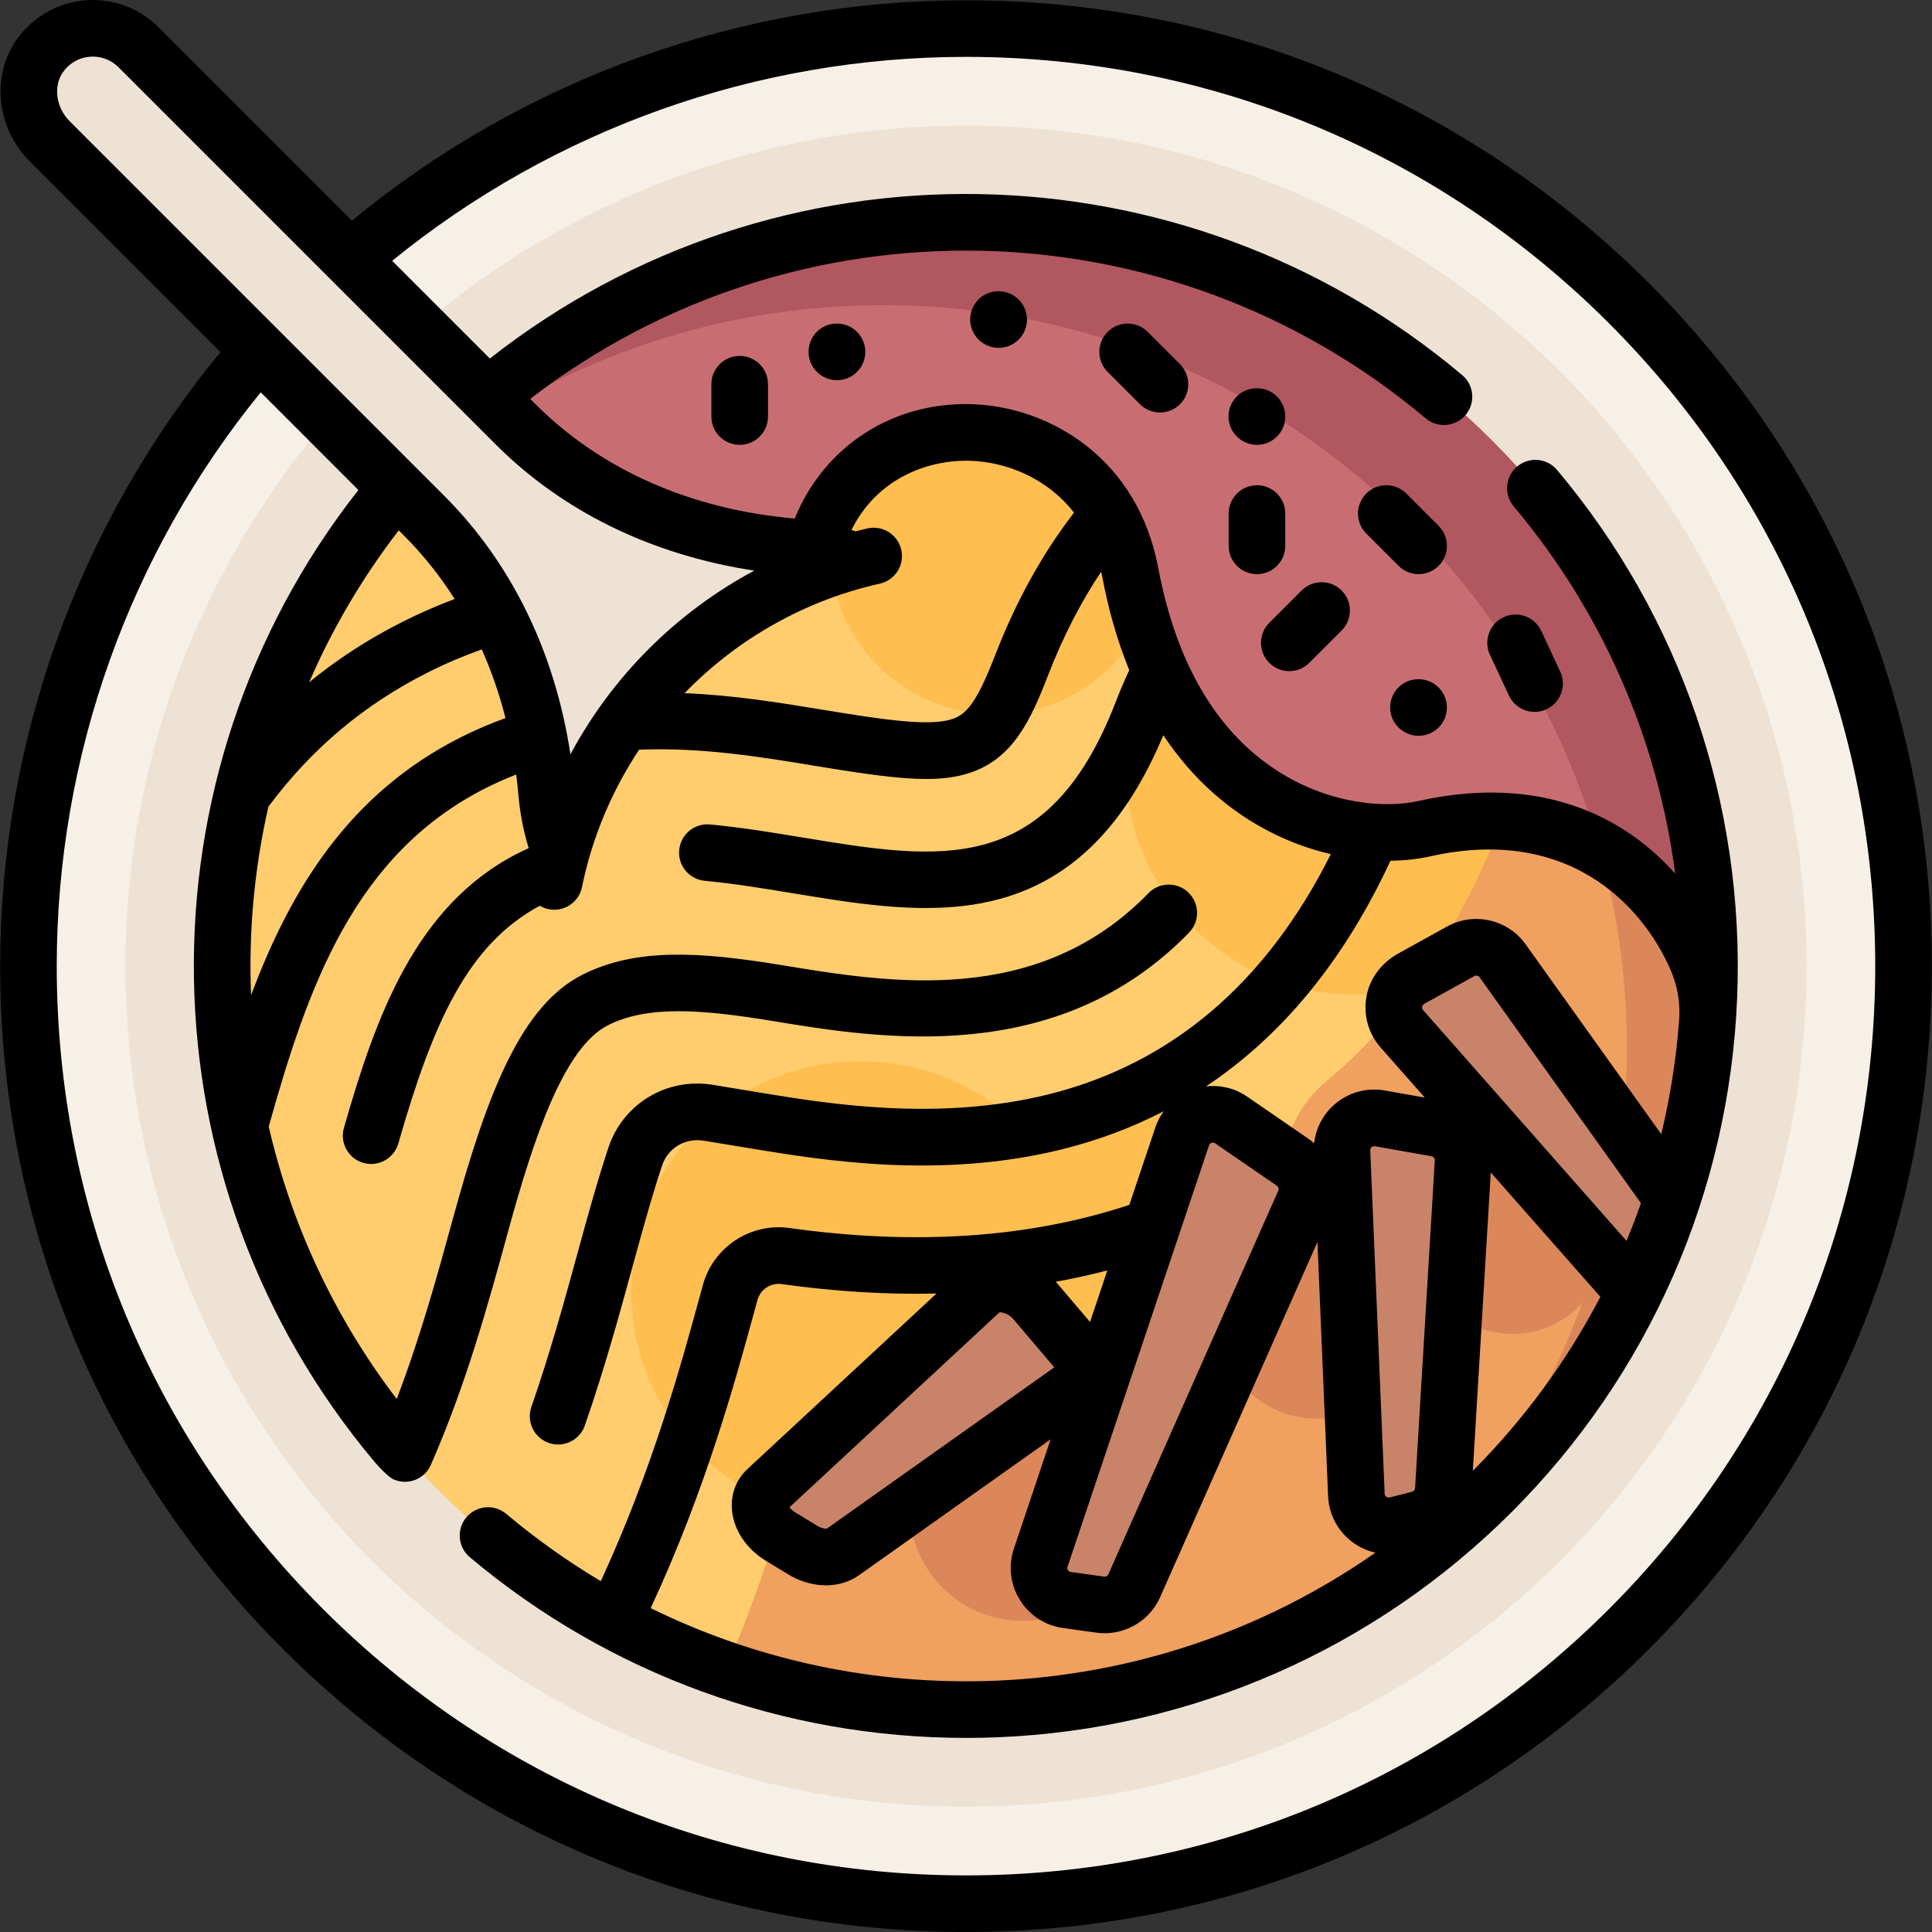 <?xml version="1.0" encoding="iso-8859-1"?>
<!-- Generator: Adobe Illustrator 19.0.0, SVG Export Plug-In . SVG Version: 6.00 Build 0)  -->
<svg version="1.1" id="Capa_1" xmlns="http://www.w3.org/2000/svg" xmlns:xlink="http://www.w3.org/1999/xlink" x="0px" y="0px"
	 viewBox="0 0 512.001 512.001" style="enable-background:new 0 0 512.001 512.001;" xml:space="preserve">
<rect x="0" y="0" width="512.001" height="512.001" fill="#333333" stroke="none"/>
<circle style="fill:#F7F0E6;" cx="255.999" cy="256.04" r="248.46"/>
<circle style="fill:#EEE2D4;" cx="255.999" cy="256.04" r="222.76"/>
<circle style="fill:#FFCD6E;" cx="255.999" cy="256.04" r="197.06"/>
<g>
	<circle style="fill:#FFBE50;" cx="228.029" cy="342.01" r="60.777"/>
	<circle style="fill:#FFBE50;" cx="359.039" cy="202.78" r="60.777"/>
	<circle style="fill:#FFBE50;" cx="263.659" cy="145.57" r="43.745"/>
	<circle style="fill:#FFBE50;" cx="305.429" cy="338.73" r="51.791"/>
	<path style="fill:#FFBE50;" d="M255.999,58.983c-59.99,0-113.68,26.841-149.822,69.129c34.429-29.426,79.086-47.234,127.927-47.234
		c108.831,0,197.056,88.225,197.056,197.056c0,48.841-17.808,93.498-47.234,127.927c42.288-36.143,69.129-89.833,69.129-149.823
		C453.055,147.208,364.83,58.983,255.999,58.983z"/>
</g>
<path style="fill:#F0A05F;" d="M282.903,451.281c88.245-11.883,158.567-83.373,168.795-171.826
	c5.942-51.383-7.974-99.339-34.972-137.353c-11.709,89.373-46.395,129.018-65.029,144.271c-6.651,5.444-10.99,13.306-11.374,21.893
	c-2.082,46.517-56.628,54.965-92.976,55.399c-17.638,0.211-33.157,11.822-37.728,28.859c-4.365,16.266-10.755,35.182-17.411,49.955
	C220.142,452.035,250.859,455.596,282.903,451.281z"/>
<g>
	<circle style="fill:#DC875A;" cx="270.989" cy="399.55" r="29.987"/>
	<circle style="fill:#DC875A;" cx="349.169" cy="349.21" r="26.774"/>
	<circle style="fill:#DC875A;" cx="400.849" cy="328.6" r="24.9"/>
	<path style="fill:#DC875A;" d="M453.055,256.039c0-42.467-13.479-81.763-36.329-113.937c-2.119,16.178-5.003,30.693-8.398,43.763
		c14.555,27.484,22.832,58.804,22.832,92.069c0,48.841-17.808,93.497-47.232,127.926
		C426.214,369.717,453.055,316.028,453.055,256.039z"/>
</g>
<g>
	<path style="fill:#C88369;" d="M359.459,396.161l-3.819-90.983c-0.23-5.47,4.66-9.749,10.051-8.796l14.975,2.646
		c4.286,0.757,7.323,4.608,7.061,8.952l-5.229,86.839c-0.224,3.725-2.834,6.877-6.453,7.792l-5.927,1.498
		C364.849,405.44,359.687,401.591,359.459,396.161z"/>
	<path style="fill:#C88369;" d="M398.213,254.627c-2.53-3.542-7.314-4.624-11.122-2.516l-13.304,7.364
		c-4.79,2.652-5.899,9.054-2.279,13.161l54.939,62.336c2.47,2.803,7.01,2.118,8.544-1.288l5.317-11.81
		c1.423-3.16,1.059-6.839-0.956-9.659L398.213,254.627z"/>
	<path style="fill:#C88369;" d="M275.804,412.804l37.498-111.661c1.812-5.396,8.285-7.557,12.976-4.333l16.355,11.244
		c3.397,2.336,4.649,6.76,2.98,10.53l-45.021,101.65c-1.549,3.498-5.229,5.544-9.018,5.016l-8.831-1.232
		C277.429,423.275,274.097,417.889,275.804,412.804z"/>
	<path style="fill:#C88369;" d="M203.156,394.838l56.891-52.811c3.42-3.175,10.329-1.864,14.203,2.695l10.759,12.663
		c3.079,3.624,3.073,8.012-0.014,10.201l-61.711,43.763c-2.647,1.877-6.908,1.654-10.534-0.553l-5.939-3.614
		C201.53,403.967,199.761,397.99,203.156,394.838z"/>
</g>
<path style="fill:#C86E73;" d="M255.999,58.983c-54.176,0-103.234,21.872-138.857,57.255l66.032,46.984l30.701-13.565
	c11.707-43.843,76.806-44.821,85.676,2.142c12.138,64.257,58.551,72.136,77.823,67.827c44.429-9.935,67.459,22.289,75.654,37.465
	c0.002-0.352,0.027-0.699,0.027-1.052C453.055,147.207,364.831,58.983,255.999,58.983z"/>
<path style="fill:#B1575F;" d="M255.999,58.983c-54.171,0-103.156,21.934-138.771,57.317l2.112,1.502
	c32.321-23.219,71.93-36.924,114.764-36.924c90.846,0,167.288,61.495,190.087,145.115c15.014,8.794,24.249,22.605,28.834,31.095
	c0.002-0.351,0.029-0.697,0.029-1.048C453.055,147.207,364.831,58.983,255.999,58.983z"/>
<path style="fill:#EEE2D4;" d="M147.567,208.926c0.478,2.009,1.187,5.062,4.032,8.19c11.411-30.537,35.779-54.663,66.475-65.746
	c-2.384-1.851-5.339-2.925-9.339-3.611c-2.053-0.352-4.034-0.838-6.02-1.074c-22.298-2.65-43.408-11.418-59.286-27.296
	L36.636,12.597c-7.352-7.362-19.755-6.627-26.099,2.204c-4.984,6.936-3.498,16.66,2.541,22.699l106.119,106.119
	c15.878,15.878,24.646,36.988,27.296,59.286C146.729,204.891,147.085,206.9,147.567,208.926z"/>
<path d="M436.991,75.046C388.647,26.701,324.369,0.077,255.999,0.077c-59.431,0-117.011,20.702-162.734,58.391L42.018,7.22
	c-5.116-5.122-12.189-7.726-19.422-7.138C15.376,0.667,8.788,4.409,4.521,10.349c-6.923,9.637-5.492,23.557,3.33,32.378
	l50.577,50.577c-37.697,45.733-58.39,103.269-58.39,162.735c0,68.37,26.625,132.647,74.97,180.992S187.63,512.001,256,512.001
	s132.647-26.624,180.992-74.97c48.345-48.345,74.97-112.622,74.97-180.992S485.337,123.391,436.991,75.046z M18.457,32.121
	c-3.625-3.625-4.395-9.344-1.753-13.02c1.718-2.391,4.241-3.836,7.105-4.068c2.829-0.235,5.598,0.787,7.6,2.792l99.892,99.892
	c17.916,17.916,41.489,29.379,68.59,33.501c-20.669,11.073-37.654,28.044-48.717,48.684c-4.126-27.089-15.587-50.652-33.497-68.561
	L18.457,32.121z M238.848,145.715c-0.906-4.042-4.921-6.585-8.959-5.678c-1.067,0.239-2.122,0.507-3.177,0.774
	c-0.353-0.121-0.705-0.245-1.06-0.36c6.911-13.986,20.779-18.733,31.657-18.333c9.128,0.339,19.969,4.328,27.316,13.742
	c-8.314,10.747-15.351,23.43-20.907,37.798c-4.914,12.71-7.68,15.663-11.357,16.897c-5.935,1.993-17.844,0.258-34.021-2.411
	c-11.305-1.866-23.716-3.908-36.916-4.447c13.8-14.226,31.647-24.519,51.745-29.024
	C237.212,153.768,239.754,149.757,238.848,145.715z M113.295,178.251c4.645-2.348,9.474-4.399,14.376-6.15
	c2.573,5.763,4.676,11.842,6.291,18.197c-4.091,1.476-8.104,3.195-11.974,5.152c-29.577,14.953-45.01,40.383-55.448,68.298
	c-0.686-16.748,0.844-33.569,4.595-49.995c0.042-0.053,0.089-0.099,0.13-0.153C82.665,198.347,96.414,186.785,113.295,178.251z
	 M81.927,180.807c6.112-14.114,14.028-27.645,23.746-40.257l1.396,1.396c5.078,5.078,9.547,10.707,13.417,16.793
	c-4.755,1.787-9.434,3.837-13.959,6.125C97.57,169.392,89.407,174.688,81.927,180.807z M426.385,426.424
	c-45.512,45.512-106.022,70.577-170.386,70.577s-124.874-25.064-170.386-70.576S15.037,320.402,15.037,256.039
	c0-55.497,19.152-109.202,54.055-152.07l25.886,25.886c-59.622,75.872-58.051,183.463,4.383,257.678
	c0.417,0.496,3.369,3.833,4.938,4.522c0.981,0.431,2.004,0.635,3.011,0.635c2.885,0,5.637-1.675,6.871-4.487
	c9.368-21.334,15.223-42.71,20.388-61.57c6.854-25.022,14.817-48.996,26.562-54.935c10.333-5.224,24.347-4.302,43.609-1.124
	c28.235,4.658,75.491,12.457,110.375-23.419c2.888-2.97,2.821-7.718-0.148-10.605c-2.969-2.888-7.718-2.821-10.605,0.148
	c-29.421,30.257-68.584,23.794-97.179,19.076c-22.247-3.671-38.842-4.527-52.819,2.538c-16.075,8.129-25.027,30.652-34.26,64.358
	c-4.09,14.931-8.623,31.481-14.972,48.073c-16.704-21.898-28.008-46.557-33.913-72.194c10.419-37.249,22.711-72.105,57.537-89.712
	c2.613-1.321,5.306-2.506,8.044-3.576c0.228,1.78,0.426,3.575,0.583,5.389c0.186,2.142,0.476,4.313,0.861,6.453
	c0.464,2.575,1.093,5.142,1.87,7.66c-0.898,0.408-1.79,0.829-2.664,1.271c-27.43,13.867-37.915,43.598-46.304,72.861
	c-1.142,3.982,1.161,8.135,5.143,9.276c0.691,0.198,1.386,0.292,2.071,0.292c3.261,0,6.262-2.144,7.206-5.435
	c9.173-31.997,18.321-52.678,37.492-62.992c0.701,0.416,1.478,0.731,2.322,0.904c0.507,0.104,1.013,0.154,1.511,0.154
	c3.488,0,6.613-2.447,7.34-5.998c2.708-13.234,7.934-25.539,15.142-36.415c16.437-0.692,32.391,1.932,46.526,4.265
	c13.124,2.165,22.338,3.499,29.574,3.499c4.499,0,8.233-0.516,11.664-1.668c11.301-3.795,16.003-13.888,20.573-25.708
	c3.944-10.203,8.68-19.426,14.116-27.566c0.126,0.556,0.248,1.115,0.357,1.689c1.409,7.458,3.621,15.909,7.081,24.403
	c-1.266,2.721-2.466,5.541-3.58,8.423c-18.034,46.648-46.667,41.925-82.92,35.942c-8.005-1.321-16.282-2.687-24.598-3.468
	c-4.131-0.386-7.782,2.641-8.169,6.765s2.642,7.782,6.765,8.169c7.795,0.732,15.81,2.055,23.561,3.334
	c11.628,1.918,23.502,3.877,35.008,3.877c6.817,0,13.508-0.688,19.937-2.481c18.978-5.293,33.08-19.485,43.033-43.323
	c5.428,8.164,12.437,15.71,21.49,21.668c7.613,5.01,15.462,8.128,22.897,9.858c-17.119,34.181-42.278,55.588-74.883,63.673
	c-29.365,7.282-58.682,2.443-76.2-0.448l-12.684-2.089c-12.152-2.002-23.781,4.959-27.653,16.553
	c-2.945,8.817-5.808,19.275-8.108,27.676c-3.409,12.444-7.272,26.549-12.335,41.128c-1.359,3.913,0.711,8.187,4.625,9.545
	c0.814,0.283,1.645,0.417,2.461,0.417c3.104,0,6.008-1.943,7.084-5.042c5.228-15.053,9.162-29.416,12.633-42.087
	c2.252-8.225,5.054-18.461,7.868-26.886c1.525-4.566,6.144-7.303,10.988-6.504l12.682,2.089c18.657,3.079,49.884,8.233,82.25,0.206
	c9.572-2.373,18.563-5.745,26.973-10.085c-0.917,1.284-1.672,2.7-2.192,4.249l-6.901,20.549
	c-26.319,8.745-56.622,10.822-90.131,6.136c-10.298-1.437-20.142,5.067-22.897,15.136l-0.729,2.666
	c-5.052,18.501-12.573,46.024-26.311,75.78c-8.767-5.216-17.15-11.167-25.062-17.823c-3.169-2.666-7.9-2.258-10.567,0.911
	s-2.259,7.901,0.911,10.567c36.908,31.049,83.319,47.894,131.501,47.894c2.774,0,5.554-0.056,8.339-0.168
	c51.454-2.073,99.859-23.282,136.297-59.72s57.647-84.843,59.721-136.297c2.061-51.144-14.889-100.807-47.726-139.84
	c-2.667-3.17-7.397-3.578-10.567-0.911s-3.578,7.398-0.911,10.567c23.453,27.878,38.147,61.615,42.78,97.323
	c-0.937-1.05-1.923-2.098-2.97-3.132c-11.548-11.41-32.239-23.464-65.23-16.085c-8.621,1.927-23.667,0.901-37.704-8.336
	c-15.909-10.47-26.377-28.491-31.113-53.564c-5.447-28.84-28.563-42.517-49.056-43.278c-21.235-0.8-39.47,11.163-47.262,30.292
	c-27.506-2.394-51.262-12.876-68.697-30.312l-1.396-1.396c70.216-54.111,169.023-52.295,237.326,5.166
	c1.406,1.183,3.12,1.761,4.824,1.761c2.137,0,4.26-0.909,5.743-2.672c2.667-3.169,2.259-7.901-0.911-10.567
	c-74.215-62.435-181.805-64.006-257.678-4.383l-25.89-25.89c42.855-34.897,96.604-54.051,152.069-54.051
	c64.363,0,124.874,25.064,170.386,70.576s70.576,106.022,70.576,170.386S471.897,380.913,426.385,426.424z M377.135,267.677
	c-0.225-0.254-0.309-0.553-0.251-0.887c0.058-0.334,0.238-0.588,0.535-0.752l13.305-7.364c0.473-0.264,1.07-0.129,1.386,0.313
	l42.762,59.859c-1.181,3.371-2.456,6.706-3.826,10.002L377.135,267.677z M424.118,343.673
	c-8.779,16.828-20.127,32.383-33.803,46.117l4.761-79.07L424.118,343.673z M198.054,389.341c-3.007,2.791-4.489,6.803-4.064,11.008
	c0.526,5.21,3.861,10.159,8.921,13.239l5.939,3.614c3.207,1.951,6.704,2.93,10.044,2.93c3.18,0,6.218-0.887,8.727-2.667
	l50.804-36.028l-9.731,28.978c-1.527,4.546-0.955,9.492,1.568,13.569c2.523,4.078,6.694,6.797,11.443,7.459l8.833,1.232
	c0.735,0.103,1.468,0.152,2.196,0.152c6.273,0,12.126-3.714,14.714-9.56l41.69-94.128l2.826,67.334
	c0.204,4.854,2.555,9.304,6.45,12.208c1.841,1.372,3.916,2.306,6.089,2.794c-29.469,20.607-64.286,32.467-100.762,33.937
	c-31.92,1.283-63.214-5.43-91.298-19.239c14.513-31.21,22.327-59.812,27.562-78.982l0.726-2.656c0.771-2.817,3.5-4.637,6.352-4.242
	c14.227,1.989,27.94,2.815,41.099,2.513L198.054,389.341z M264.873,347.781c0.685-0.053,2.43,0.346,3.662,1.797l10.759,12.663
	c0.036,0.042,0.069,0.083,0.1,0.123l-60.275,42.745c-0.379,0.057-1.365-0.047-2.47-0.719l-5.938-3.614
	c-0.755-0.459-1.217-0.955-1.484-1.337L264.873,347.781z M288.868,350.343l-8.902-10.478c-0.055-0.065-0.119-0.121-0.175-0.185
	c4.644-0.839,9.202-1.839,13.668-3.008L288.868,350.343z M320.412,303.53c0.112-0.334,0.339-0.561,0.674-0.673
	c0.12-0.04,0.237-0.06,0.352-0.06c0.207,0,0.404,0.064,0.591,0.193l16.354,11.244c0.423,0.291,0.58,0.843,0.372,1.313
	l-45.022,101.65c-0.191,0.432-0.651,0.69-1.123,0.625l-8.832-1.232c-0.329-0.046-0.585-0.212-0.76-0.495
	c-0.175-0.283-0.21-0.586-0.104-0.902L320.412,303.53z M363.133,304.864c-0.014-0.339,0.108-0.625,0.364-0.848
	c0.256-0.224,0.557-0.306,0.889-0.248l14.974,2.646c0.535,0.095,0.914,0.574,0.881,1.116l-5.229,86.838
	c-0.028,0.466-0.352,0.857-0.805,0.971l-5.927,1.498c-0.327,0.083-0.629,0.023-0.899-0.179c-0.271-0.201-0.415-0.474-0.429-0.811
	L363.133,304.864z M404.315,250.268c-4.746-6.644-13.712-8.671-20.855-4.718l-12.915,7.148c-4.039,2.236-7.133,5.976-8.219,10.463
	c-1.25,5.165,0.081,10.492,3.556,14.435l11.695,13.27l-10.581-1.87c-4.819-0.85-9.695,0.508-13.378,3.731
	c-3.036,2.657-4.901,6.291-5.355,10.223c-0.439-0.378-0.894-0.743-1.381-1.078l-16.354-11.244c-3.263-2.244-7.12-3.164-10.945-2.71
	c20.314-13.512,36.683-33.508,48.905-59.81c3.885-0.053,7.442-0.476,10.524-1.165c38.917-8.703,57.917,15.771,64.084,31.018
	c1.594,3.941,2.203,8.208,1.884,12.447c-0.769,10.232-2.355,20.314-4.725,30.165L404.315,250.268z"/>
<path d="M394.852,173.532l5.034,10.791c1.272,2.729,3.978,4.332,6.802,4.332c1.062,0,2.14-0.227,3.166-0.705
	c3.754-1.751,5.377-6.213,3.626-9.967l-5.034-10.791c-1.75-3.754-6.212-5.377-9.967-3.626
	C394.725,165.316,393.101,169.778,394.852,173.532z"/>
<path d="M344.94,156.491l-8.567,8.567c-2.929,2.929-2.929,7.678,0,10.606c1.464,1.464,3.384,2.197,5.303,2.197
	s3.839-0.732,5.303-2.197l8.567-8.567c2.929-2.929,2.929-7.678,0-10.606C352.618,153.563,347.869,153.563,344.94,156.491z"/>
<path d="M340.608,144.659v-8.568c0-4.142-3.358-7.5-7.5-7.5s-7.5,3.358-7.5,7.5v8.568c0,4.142,3.358,7.5,7.5,7.5
	S340.608,148.801,340.608,144.659z"/>
<path d="M372.682,130.788c-2.929-2.929-7.678-2.929-10.606,0c-2.929,2.929-2.929,7.678,0,10.606l8.568,8.568
	c1.464,1.464,3.384,2.197,5.303,2.197s3.839-0.732,5.303-2.197c2.929-2.929,2.929-7.678,0-10.606L372.682,130.788z"/>
<path d="M304.141,87.95c-2.928-2.929-7.677-2.929-10.606,0s-2.929,7.677,0,10.606l8.567,8.568c1.464,1.465,3.384,2.197,5.303,2.197
	s3.839-0.732,5.303-2.197c2.929-2.929,2.929-7.677,0-10.606L304.141,87.95z"/>
<path d="M196.026,94.321c-4.142,0-7.5,3.358-7.5,7.5v8.568c0,4.142,3.358,7.5,7.5,7.5s7.5-3.358,7.5-7.5v-8.568
	C203.526,97.679,200.168,94.321,196.026,94.321z"/>
<path d="M221.814,85.753h-0.085c-4.142,0-7.457,3.358-7.457,7.5s3.4,7.5,7.542,7.5s7.5-3.358,7.5-7.5S225.956,85.753,221.814,85.753
	z"/>
<path d="M264.653,77.186h-0.085c-4.142,0-7.458,3.358-7.458,7.5s3.401,7.5,7.543,7.5s7.5-3.358,7.5-7.5
	S268.795,77.186,264.653,77.186z"/>
<path d="M333.108,117.889c4.142,0,7.5-3.358,7.5-7.5s-3.358-7.5-7.5-7.5h-0.085c-4.142,0-7.457,3.358-7.457,7.5
	S328.966,117.889,333.108,117.889z"/>
<path d="M375.947,179.998h-0.086c-4.142,0-7.457,3.358-7.457,7.5s3.401,7.5,7.543,7.5s7.5-3.358,7.5-7.5
	S380.089,179.998,375.947,179.998z"/>
<g>
</g>
<g>
</g>
<g>
</g>
<g>
</g>
<g>
</g>
<g>
</g>
<g>
</g>
<g>
</g>
<g>
</g>
<g>
</g>
<g>
</g>
<g>
</g>
<g>
</g>
<g>
</g>
<g>
</g>
</svg>
